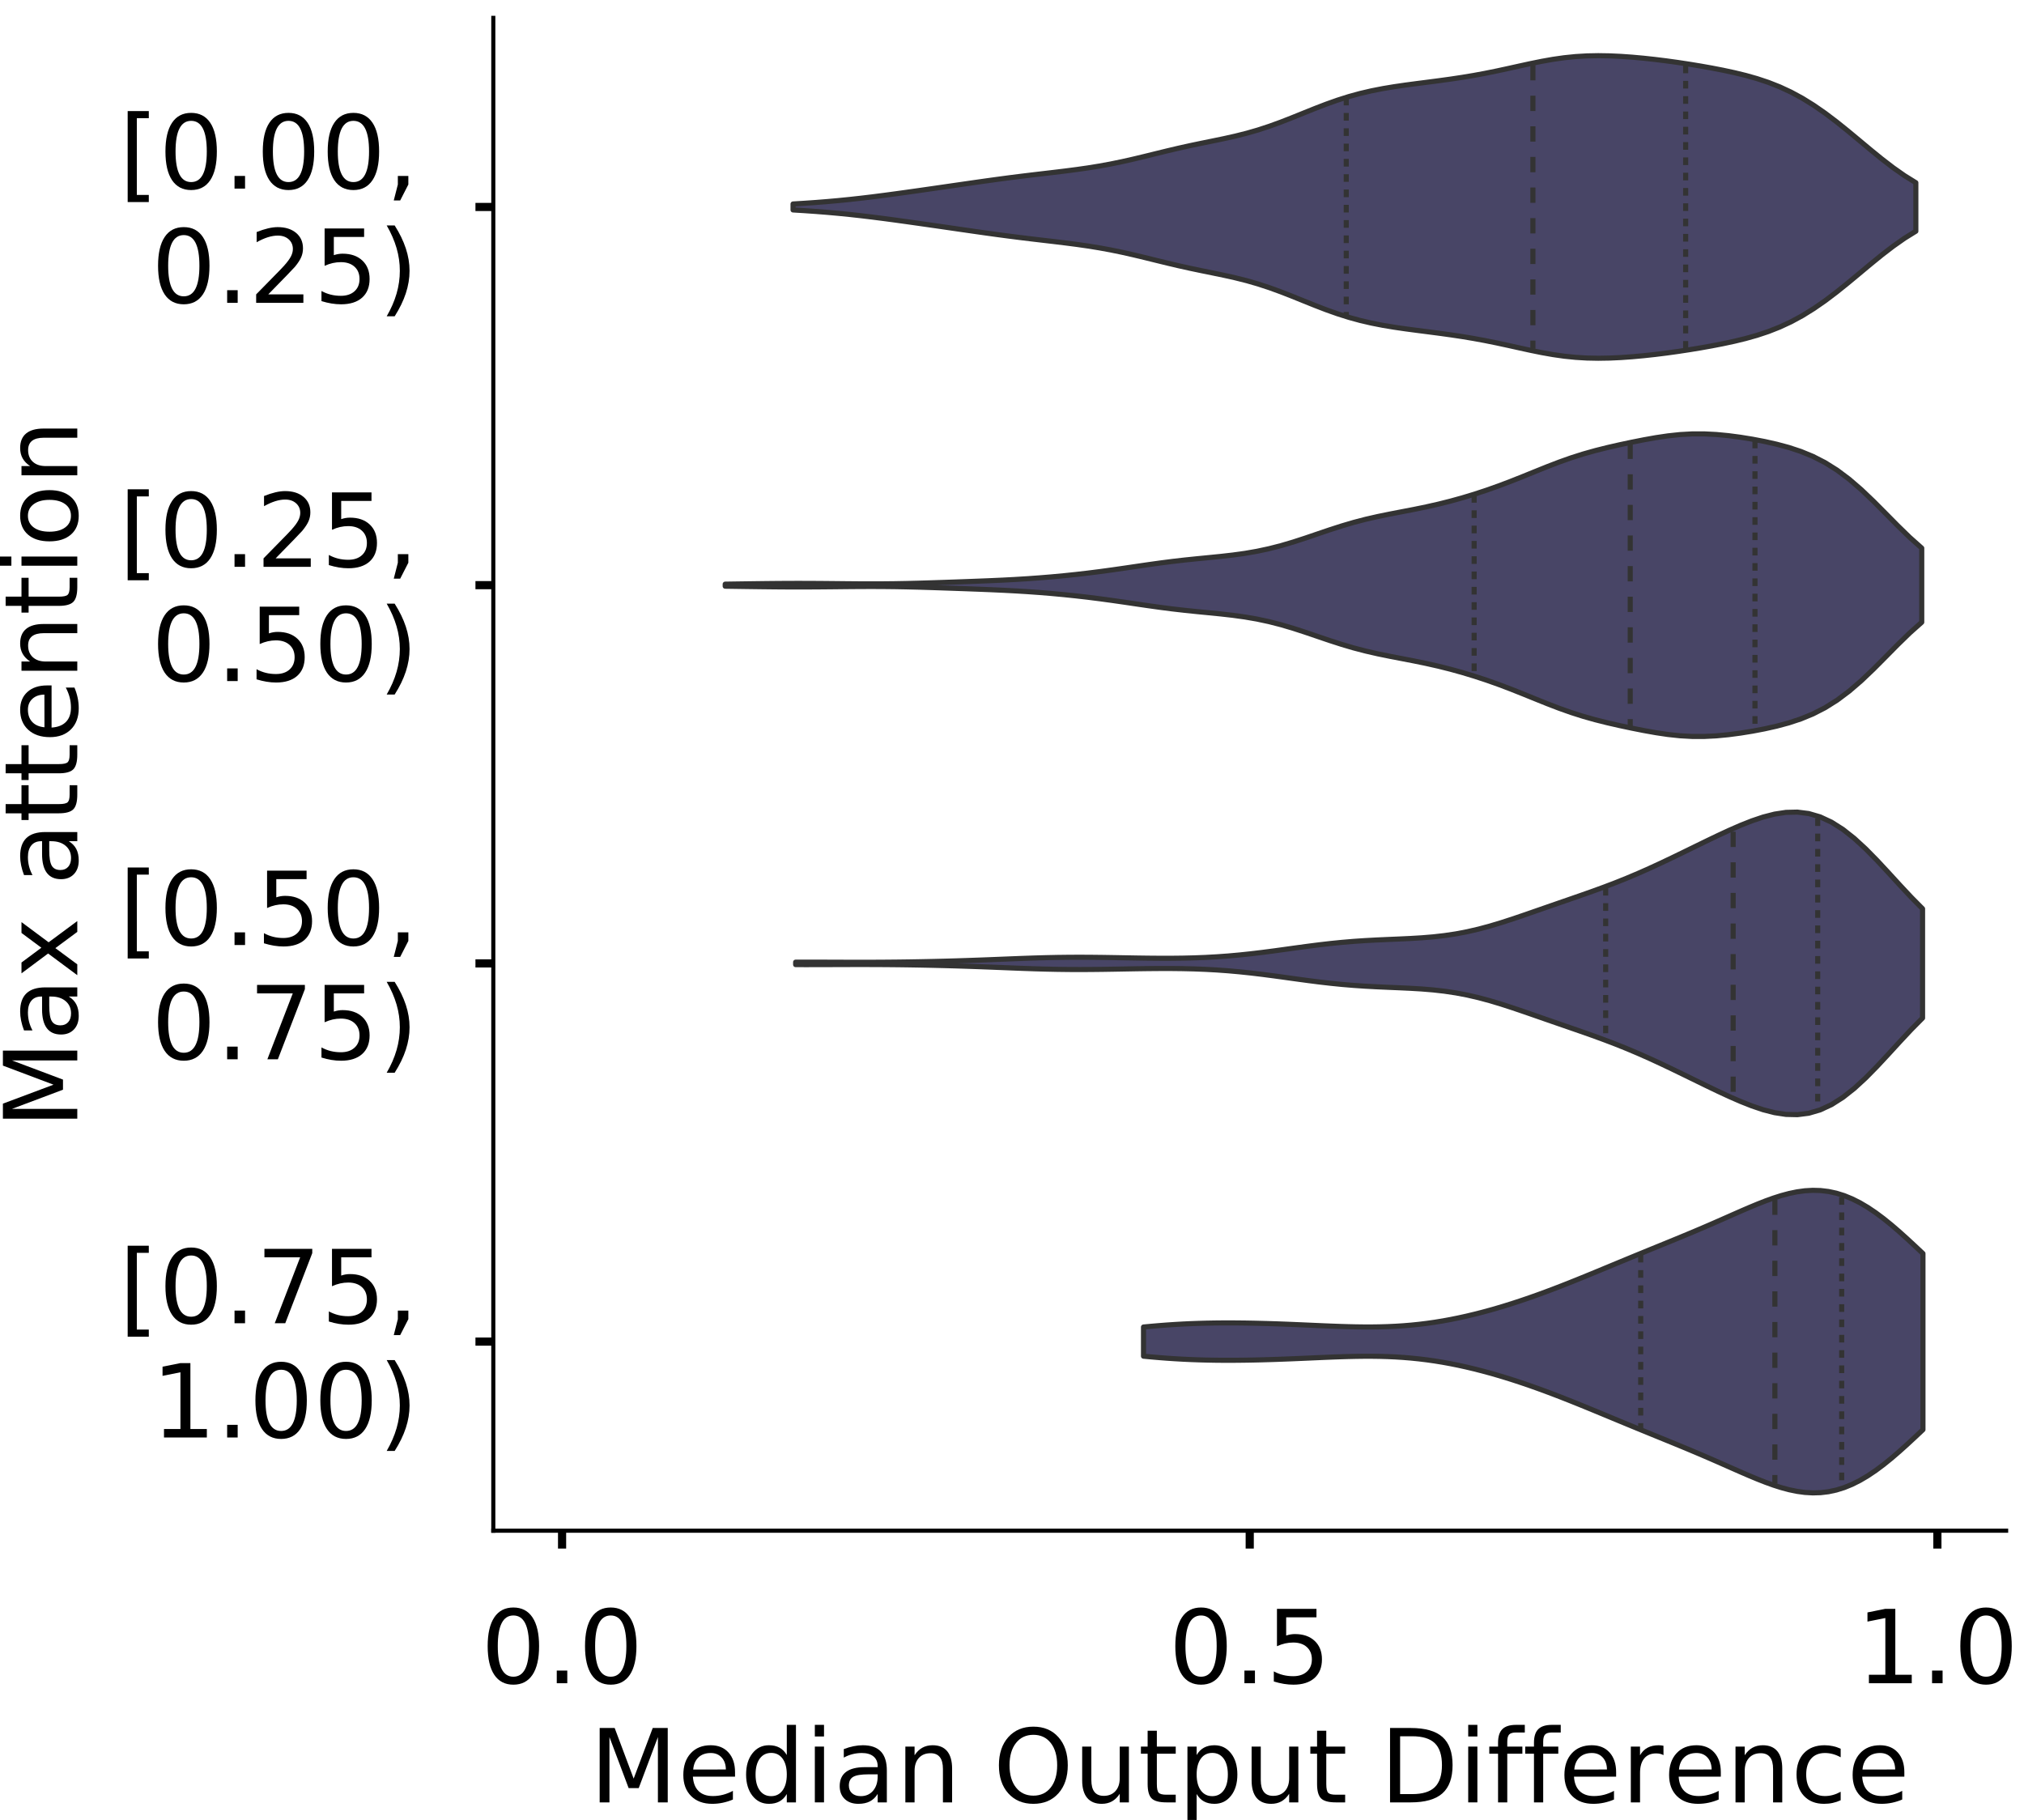 <?xml version="1.0" encoding="utf-8" standalone="no"?>
<!DOCTYPE svg PUBLIC "-//W3C//DTD SVG 1.1//EN"
  "http://www.w3.org/Graphics/SVG/1.1/DTD/svg11.dtd">
<!-- Created with matplotlib (https://matplotlib.org/) -->
<svg height="356.753pt" version="1.1" viewBox="0 0 396.753 356.753" width="396.753pt" xmlns="http://www.w3.org/2000/svg" xmlns:xlink="http://www.w3.org/1999/xlink">
 <defs>
  <style type="text/css">
*{stroke-linecap:butt;stroke-linejoin:round;}
  </style>
 </defs>
 <g id="figure_1">
  <g id="patch_1">
   <path d="M 0 356.753 
L 396.753 356.753 
L 396.753 0 
L 0 0 
z
" style="fill:#ffffff;"/>
  </g>
  <g id="axes_1">
   <g id="patch_2">
    <path d="M 96.7 300.053 
L 393.253 300.053 
L 393.253 3.5 
L 96.7 3.5 
z
" style="fill:#ffffff;"/>
   </g>
   <g id="PolyCollection_1">
    <defs>
     <path d="M 155.457 -315.597 
L 155.457 -316.772 
L 157.68 -316.907 
L 159.903 -317.061 
L 162.127 -317.237 
L 164.35 -317.435 
L 166.573 -317.658 
L 168.796 -317.903 
L 171.019 -318.169 
L 173.243 -318.453 
L 175.466 -318.751 
L 177.689 -319.058 
L 179.912 -319.371 
L 182.135 -319.689 
L 184.358 -320.009 
L 186.582 -320.331 
L 188.805 -320.653 
L 191.028 -320.973 
L 193.251 -321.288 
L 195.474 -321.594 
L 197.697 -321.89 
L 199.921 -322.172 
L 202.144 -322.442 
L 204.367 -322.704 
L 206.59 -322.965 
L 208.813 -323.233 
L 211.036 -323.521 
L 213.26 -323.839 
L 215.483 -324.198 
L 217.706 -324.605 
L 219.929 -325.062 
L 222.152 -325.562 
L 224.376 -326.095 
L 226.599 -326.642 
L 228.822 -327.186 
L 231.045 -327.709 
L 233.268 -328.202 
L 235.491 -328.668 
L 237.715 -329.12 
L 239.938 -329.58 
L 242.161 -330.077 
L 244.384 -330.637 
L 246.607 -331.277 
L 248.83 -332.005 
L 251.054 -332.813 
L 253.277 -333.681 
L 255.5 -334.579 
L 257.723 -335.473 
L 259.946 -336.328 
L 262.17 -337.118 
L 264.393 -337.822 
L 266.616 -338.432 
L 268.839 -338.949 
L 271.062 -339.385 
L 273.285 -339.755 
L 275.509 -340.078 
L 277.732 -340.374 
L 279.955 -340.658 
L 282.178 -340.948 
L 284.401 -341.255 
L 286.624 -341.59 
L 288.848 -341.96 
L 291.071 -342.37 
L 293.294 -342.819 
L 295.517 -343.298 
L 297.74 -343.791 
L 299.964 -344.276 
L 302.187 -344.728 
L 304.41 -345.122 
L 306.633 -345.438 
L 308.856 -345.664 
L 311.079 -345.796 
L 313.303 -345.839 
L 315.526 -345.803 
L 317.749 -345.7 
L 319.972 -345.543 
L 322.195 -345.34 
L 324.418 -345.098 
L 326.642 -344.822 
L 328.865 -344.515 
L 331.088 -344.178 
L 333.311 -343.813 
L 335.534 -343.417 
L 337.758 -342.986 
L 339.981 -342.508 
L 342.204 -341.967 
L 344.427 -341.34 
L 346.65 -340.601 
L 348.873 -339.725 
L 351.097 -338.691 
L 353.32 -337.486 
L 355.543 -336.108 
L 357.766 -334.567 
L 359.989 -332.886 
L 362.212 -331.1 
L 364.436 -329.254 
L 366.659 -327.399 
L 368.882 -325.591 
L 371.105 -323.883 
L 373.328 -322.321 
L 375.552 -320.942 
L 375.552 -311.427 
L 375.552 -311.427 
L 373.328 -310.047 
L 371.105 -308.485 
L 368.882 -306.777 
L 366.659 -304.969 
L 364.436 -303.114 
L 362.212 -301.268 
L 359.989 -299.482 
L 357.766 -297.802 
L 355.543 -296.261 
L 353.32 -294.882 
L 351.097 -293.677 
L 348.873 -292.643 
L 346.65 -291.767 
L 344.427 -291.028 
L 342.204 -290.401 
L 339.981 -289.86 
L 337.758 -289.383 
L 335.534 -288.951 
L 333.311 -288.555 
L 331.088 -288.19 
L 328.865 -287.853 
L 326.642 -287.546 
L 324.418 -287.27 
L 322.195 -287.029 
L 319.972 -286.826 
L 317.749 -286.668 
L 315.526 -286.565 
L 313.303 -286.529 
L 311.079 -286.572 
L 308.856 -286.704 
L 306.633 -286.93 
L 304.41 -287.246 
L 302.187 -287.64 
L 299.964 -288.092 
L 297.74 -288.578 
L 295.517 -289.071 
L 293.294 -289.549 
L 291.071 -289.998 
L 288.848 -290.408 
L 286.624 -290.779 
L 284.401 -291.113 
L 282.178 -291.42 
L 279.955 -291.71 
L 277.732 -291.995 
L 275.509 -292.29 
L 273.285 -292.613 
L 271.062 -292.983 
L 268.839 -293.419 
L 266.616 -293.937 
L 264.393 -294.547 
L 262.17 -295.251 
L 259.946 -296.04 
L 257.723 -296.896 
L 255.5 -297.789 
L 253.277 -298.687 
L 251.054 -299.555 
L 248.83 -300.363 
L 246.607 -301.091 
L 244.384 -301.732 
L 242.161 -302.291 
L 239.938 -302.788 
L 237.715 -303.248 
L 235.491 -303.7 
L 233.268 -304.166 
L 231.045 -304.66 
L 228.822 -305.183 
L 226.599 -305.726 
L 224.376 -306.274 
L 222.152 -306.806 
L 219.929 -307.307 
L 217.706 -307.763 
L 215.483 -308.17 
L 213.26 -308.53 
L 211.036 -308.848 
L 208.813 -309.135 
L 206.59 -309.404 
L 204.367 -309.664 
L 202.144 -309.926 
L 199.921 -310.196 
L 197.697 -310.479 
L 195.474 -310.774 
L 193.251 -311.081 
L 191.028 -311.396 
L 188.805 -311.716 
L 186.582 -312.038 
L 184.358 -312.36 
L 182.135 -312.68 
L 179.912 -312.997 
L 177.689 -313.311 
L 175.466 -313.618 
L 173.243 -313.915 
L 171.019 -314.199 
L 168.796 -314.465 
L 166.573 -314.711 
L 164.35 -314.933 
L 162.127 -315.132 
L 159.903 -315.307 
L 157.68 -315.462 
L 155.457 -315.597 
z
" id="m93e00810de" style="stroke:#333333;"/>
    </defs>
    <g clip-path="url(#paf431cea23)">
     <use style="fill:#484566;stroke:#333333;" x="0" xlink:href="#m93e00810de" y="356.753"/>
    </g>
   </g>
   <g id="PolyCollection_2">
    <defs>
     <path d="M 142.157 -241.843 
L 142.157 -242.248 
L 144.526 -242.283 
L 146.895 -242.316 
L 149.264 -242.347 
L 151.634 -242.372 
L 154.003 -242.39 
L 156.372 -242.397 
L 158.741 -242.392 
L 161.11 -242.377 
L 163.48 -242.354 
L 165.849 -242.33 
L 168.218 -242.31 
L 170.587 -242.301 
L 172.957 -242.307 
L 175.326 -242.332 
L 177.695 -242.375 
L 180.064 -242.434 
L 182.433 -242.505 
L 184.803 -242.583 
L 187.172 -242.665 
L 189.541 -242.75 
L 191.91 -242.839 
L 194.28 -242.934 
L 196.649 -243.041 
L 199.018 -243.166 
L 201.387 -243.311 
L 203.756 -243.48 
L 206.126 -243.674 
L 208.495 -243.894 
L 210.864 -244.14 
L 213.233 -244.413 
L 215.602 -244.711 
L 217.972 -245.033 
L 220.341 -245.373 
L 222.71 -245.721 
L 225.079 -246.067 
L 227.449 -246.397 
L 229.818 -246.7 
L 232.187 -246.973 
L 234.556 -247.217 
L 236.925 -247.448 
L 239.295 -247.685 
L 241.664 -247.954 
L 244.033 -248.281 
L 246.402 -248.691 
L 248.772 -249.198 
L 251.141 -249.806 
L 253.51 -250.506 
L 255.879 -251.277 
L 258.248 -252.083 
L 260.618 -252.887 
L 262.987 -253.651 
L 265.356 -254.349 
L 267.725 -254.966 
L 270.095 -255.507 
L 272.464 -255.991 
L 274.833 -256.447 
L 277.202 -256.904 
L 279.571 -257.391 
L 281.941 -257.926 
L 284.31 -258.52 
L 286.679 -259.176 
L 289.048 -259.893 
L 291.417 -260.673 
L 293.787 -261.514 
L 296.156 -262.411 
L 298.525 -263.351 
L 300.894 -264.313 
L 303.264 -265.266 
L 305.633 -266.177 
L 308.002 -267.016 
L 310.371 -267.768 
L 312.74 -268.434 
L 315.11 -269.027 
L 317.479 -269.568 
L 319.848 -270.071 
L 322.217 -270.54 
L 324.587 -270.962 
L 326.956 -271.313 
L 329.325 -271.566 
L 331.694 -271.698 
L 334.063 -271.701 
L 336.433 -271.582 
L 338.802 -271.356 
L 341.171 -271.044 
L 343.54 -270.66 
L 345.909 -270.209 
L 348.279 -269.677 
L 350.648 -269.04 
L 353.017 -268.258 
L 355.386 -267.284 
L 357.756 -266.071 
L 360.125 -264.583 
L 362.494 -262.809 
L 364.863 -260.767 
L 367.232 -258.512 
L 369.602 -256.131 
L 371.971 -253.732 
L 374.34 -251.426 
L 376.709 -249.315 
L 376.709 -234.776 
L 376.709 -234.776 
L 374.34 -232.666 
L 371.971 -230.36 
L 369.602 -227.96 
L 367.232 -225.579 
L 364.863 -223.324 
L 362.494 -221.283 
L 360.125 -219.508 
L 357.756 -218.021 
L 355.386 -216.808 
L 353.017 -215.834 
L 350.648 -215.051 
L 348.279 -214.414 
L 345.909 -213.883 
L 343.54 -213.431 
L 341.171 -213.048 
L 338.802 -212.736 
L 336.433 -212.51 
L 334.063 -212.391 
L 331.694 -212.394 
L 329.325 -212.526 
L 326.956 -212.778 
L 324.587 -213.13 
L 322.217 -213.552 
L 319.848 -214.021 
L 317.479 -214.524 
L 315.11 -215.064 
L 312.74 -215.658 
L 310.371 -216.323 
L 308.002 -217.076 
L 305.633 -217.915 
L 303.264 -218.825 
L 300.894 -219.778 
L 298.525 -220.74 
L 296.156 -221.681 
L 293.787 -222.578 
L 291.417 -223.419 
L 289.048 -224.198 
L 286.679 -224.916 
L 284.31 -225.572 
L 281.941 -226.165 
L 279.571 -226.7 
L 277.202 -227.187 
L 274.833 -227.645 
L 272.464 -228.1 
L 270.095 -228.584 
L 267.725 -229.126 
L 265.356 -229.743 
L 262.987 -230.441 
L 260.618 -231.205 
L 258.248 -232.009 
L 255.879 -232.815 
L 253.51 -233.585 
L 251.141 -234.286 
L 248.772 -234.894 
L 246.402 -235.401 
L 244.033 -235.81 
L 241.664 -236.138 
L 239.295 -236.407 
L 236.925 -236.644 
L 234.556 -236.874 
L 232.187 -237.119 
L 229.818 -237.391 
L 227.449 -237.695 
L 225.079 -238.024 
L 222.71 -238.37 
L 220.341 -238.719 
L 217.972 -239.059 
L 215.602 -239.381 
L 213.233 -239.679 
L 210.864 -239.951 
L 208.495 -240.197 
L 206.126 -240.417 
L 203.756 -240.612 
L 201.387 -240.781 
L 199.018 -240.926 
L 196.649 -241.05 
L 194.28 -241.158 
L 191.91 -241.253 
L 189.541 -241.341 
L 187.172 -241.426 
L 184.803 -241.508 
L 182.433 -241.587 
L 180.064 -241.658 
L 177.695 -241.716 
L 175.326 -241.759 
L 172.957 -241.784 
L 170.587 -241.791 
L 168.218 -241.782 
L 165.849 -241.762 
L 163.48 -241.737 
L 161.11 -241.715 
L 158.741 -241.7 
L 156.372 -241.695 
L 154.003 -241.702 
L 151.634 -241.719 
L 149.264 -241.745 
L 146.895 -241.775 
L 144.526 -241.809 
L 142.157 -241.843 
z
" id="md94889d24c" style="stroke:#333333;"/>
    </defs>
    <g clip-path="url(#paf431cea23)">
     <use style="fill:#484566;stroke:#333333;" x="0" xlink:href="#md94889d24c" y="356.753"/>
    </g>
   </g>
   <g id="PolyCollection_3">
    <defs>
     <path d="M 155.964 -167.665 
L 155.964 -168.15 
L 158.195 -168.152 
L 160.427 -168.149 
L 162.658 -168.143 
L 164.889 -168.135 
L 167.121 -168.129 
L 169.352 -168.128 
L 171.583 -168.133 
L 173.815 -168.146 
L 176.046 -168.167 
L 178.278 -168.197 
L 180.509 -168.235 
L 182.74 -168.281 
L 184.972 -168.334 
L 187.203 -168.396 
L 189.434 -168.466 
L 191.666 -168.543 
L 193.897 -168.627 
L 196.129 -168.715 
L 198.36 -168.804 
L 200.591 -168.889 
L 202.823 -168.966 
L 205.054 -169.029 
L 207.285 -169.076 
L 209.517 -169.103 
L 211.748 -169.111 
L 213.98 -169.1 
L 216.211 -169.075 
L 218.442 -169.039 
L 220.674 -168.999 
L 222.905 -168.96 
L 225.136 -168.929 
L 227.368 -168.911 
L 229.599 -168.911 
L 231.831 -168.936 
L 234.062 -168.989 
L 236.293 -169.076 
L 238.525 -169.198 
L 240.756 -169.359 
L 242.987 -169.559 
L 245.219 -169.794 
L 247.45 -170.061 
L 249.682 -170.351 
L 251.913 -170.657 
L 254.144 -170.966 
L 256.376 -171.268 
L 258.607 -171.552 
L 260.838 -171.809 
L 263.07 -172.032 
L 265.301 -172.219 
L 267.533 -172.37 
L 269.764 -172.491 
L 271.995 -172.591 
L 274.227 -172.685 
L 276.458 -172.789 
L 278.689 -172.922 
L 280.921 -173.106 
L 283.152 -173.358 
L 285.384 -173.692 
L 287.615 -174.116 
L 289.846 -174.632 
L 292.078 -175.232 
L 294.309 -175.904 
L 296.54 -176.628 
L 298.772 -177.386 
L 301.003 -178.16 
L 303.235 -178.936 
L 305.466 -179.71 
L 307.697 -180.48 
L 309.929 -181.254 
L 312.16 -182.041 
L 314.391 -182.855 
L 316.623 -183.705 
L 318.854 -184.599 
L 321.086 -185.542 
L 323.317 -186.53 
L 325.548 -187.559 
L 327.78 -188.62 
L 330.011 -189.701 
L 332.242 -190.792 
L 334.474 -191.88 
L 336.705 -192.951 
L 338.937 -193.986 
L 341.168 -194.962 
L 343.399 -195.846 
L 345.631 -196.599 
L 347.862 -197.171 
L 350.093 -197.51 
L 352.325 -197.563 
L 354.556 -197.281 
L 356.788 -196.629 
L 359.019 -195.592 
L 361.25 -194.177 
L 363.482 -192.416 
L 365.713 -190.364 
L 367.944 -188.096 
L 370.176 -185.698 
L 372.407 -183.262 
L 374.638 -180.878 
L 376.87 -178.621 
L 376.87 -157.194 
L 376.87 -157.194 
L 374.638 -154.937 
L 372.407 -152.553 
L 370.176 -150.117 
L 367.944 -147.719 
L 365.713 -145.451 
L 363.482 -143.399 
L 361.25 -141.638 
L 359.019 -140.223 
L 356.788 -139.186 
L 354.556 -138.534 
L 352.325 -138.252 
L 350.093 -138.305 
L 347.862 -138.644 
L 345.631 -139.216 
L 343.399 -139.969 
L 341.168 -140.853 
L 338.937 -141.829 
L 336.705 -142.864 
L 334.474 -143.935 
L 332.242 -145.023 
L 330.011 -146.114 
L 327.78 -147.195 
L 325.548 -148.256 
L 323.317 -149.285 
L 321.086 -150.273 
L 318.854 -151.216 
L 316.623 -152.11 
L 314.391 -152.96 
L 312.16 -153.774 
L 309.929 -154.561 
L 307.697 -155.335 
L 305.466 -156.105 
L 303.235 -156.879 
L 301.003 -157.655 
L 298.772 -158.429 
L 296.54 -159.187 
L 294.309 -159.911 
L 292.078 -160.583 
L 289.846 -161.183 
L 287.615 -161.699 
L 285.384 -162.123 
L 283.152 -162.457 
L 280.921 -162.709 
L 278.689 -162.893 
L 276.458 -163.026 
L 274.227 -163.13 
L 271.995 -163.224 
L 269.764 -163.324 
L 267.533 -163.445 
L 265.301 -163.596 
L 263.07 -163.783 
L 260.838 -164.006 
L 258.607 -164.263 
L 256.376 -164.547 
L 254.144 -164.849 
L 251.913 -165.158 
L 249.682 -165.464 
L 247.45 -165.754 
L 245.219 -166.021 
L 242.987 -166.256 
L 240.756 -166.456 
L 238.525 -166.617 
L 236.293 -166.739 
L 234.062 -166.826 
L 231.831 -166.879 
L 229.599 -166.904 
L 227.368 -166.904 
L 225.136 -166.886 
L 222.905 -166.855 
L 220.674 -166.816 
L 218.442 -166.776 
L 216.211 -166.74 
L 213.98 -166.715 
L 211.748 -166.704 
L 209.517 -166.712 
L 207.285 -166.739 
L 205.054 -166.786 
L 202.823 -166.849 
L 200.591 -166.926 
L 198.36 -167.011 
L 196.129 -167.1 
L 193.897 -167.188 
L 191.666 -167.272 
L 189.434 -167.349 
L 187.203 -167.419 
L 184.972 -167.481 
L 182.74 -167.534 
L 180.509 -167.58 
L 178.278 -167.618 
L 176.046 -167.648 
L 173.815 -167.669 
L 171.583 -167.682 
L 169.352 -167.687 
L 167.121 -167.686 
L 164.889 -167.68 
L 162.658 -167.672 
L 160.427 -167.666 
L 158.195 -167.663 
L 155.964 -167.665 
z
" id="m8390c96e8d" style="stroke:#333333;"/>
    </defs>
    <g clip-path="url(#paf431cea23)">
     <use style="fill:#484566;stroke:#333333;" x="0" xlink:href="#m8390c96e8d" y="356.753"/>
    </g>
   </g>
   <g id="PolyCollection_4">
    <defs>
     <path d="M 224.156 -90.908 
L 224.156 -96.631 
L 225.699 -96.775 
L 227.242 -96.907 
L 228.786 -97.025 
L 230.329 -97.128 
L 231.873 -97.215 
L 233.416 -97.287 
L 234.959 -97.344 
L 236.503 -97.386 
L 238.046 -97.414 
L 239.589 -97.429 
L 241.133 -97.432 
L 242.676 -97.424 
L 244.219 -97.406 
L 245.763 -97.378 
L 247.306 -97.341 
L 248.849 -97.297 
L 250.393 -97.247 
L 251.936 -97.19 
L 253.479 -97.128 
L 255.023 -97.063 
L 256.566 -96.995 
L 258.109 -96.927 
L 259.653 -96.86 
L 261.196 -96.798 
L 262.739 -96.742 
L 264.283 -96.695 
L 265.826 -96.661 
L 267.369 -96.642 
L 268.913 -96.641 
L 270.456 -96.662 
L 272 -96.706 
L 273.543 -96.776 
L 275.086 -96.874 
L 276.63 -97.002 
L 278.173 -97.16 
L 279.716 -97.349 
L 281.26 -97.569 
L 282.803 -97.821 
L 284.346 -98.102 
L 285.89 -98.414 
L 287.433 -98.753 
L 288.976 -99.121 
L 290.52 -99.514 
L 292.063 -99.933 
L 293.606 -100.375 
L 295.15 -100.84 
L 296.693 -101.327 
L 298.236 -101.835 
L 299.78 -102.362 
L 301.323 -102.908 
L 302.866 -103.471 
L 304.41 -104.05 
L 305.953 -104.644 
L 307.496 -105.25 
L 309.04 -105.868 
L 310.583 -106.494 
L 312.127 -107.128 
L 313.67 -107.765 
L 315.213 -108.406 
L 316.757 -109.046 
L 318.3 -109.685 
L 319.843 -110.323 
L 321.387 -110.957 
L 322.93 -111.588 
L 324.473 -112.218 
L 326.017 -112.847 
L 327.56 -113.478 
L 329.103 -114.111 
L 330.647 -114.751 
L 332.19 -115.398 
L 333.733 -116.054 
L 335.277 -116.72 
L 336.82 -117.394 
L 338.363 -118.075 
L 339.907 -118.757 
L 341.45 -119.435 
L 342.993 -120.099 
L 344.537 -120.74 
L 346.08 -121.346 
L 347.623 -121.901 
L 349.167 -122.393 
L 350.71 -122.806 
L 352.254 -123.125 
L 353.797 -123.336 
L 355.34 -123.424 
L 356.884 -123.381 
L 358.427 -123.196 
L 359.97 -122.865 
L 361.514 -122.384 
L 363.057 -121.754 
L 364.6 -120.98 
L 366.144 -120.068 
L 367.687 -119.03 
L 369.23 -117.879 
L 370.774 -116.631 
L 372.317 -115.303 
L 373.86 -113.914 
L 375.404 -112.484 
L 376.947 -111.033 
L 376.947 -76.505 
L 376.947 -76.505 
L 375.404 -75.054 
L 373.86 -73.624 
L 372.317 -72.235 
L 370.774 -70.907 
L 369.23 -69.659 
L 367.687 -68.508 
L 366.144 -67.47 
L 364.6 -66.559 
L 363.057 -65.784 
L 361.514 -65.155 
L 359.97 -64.674 
L 358.427 -64.342 
L 356.884 -64.157 
L 355.34 -64.114 
L 353.797 -64.203 
L 352.254 -64.413 
L 350.71 -64.732 
L 349.167 -65.145 
L 347.623 -65.637 
L 346.08 -66.193 
L 344.537 -66.798 
L 342.993 -67.439 
L 341.45 -68.104 
L 339.907 -68.781 
L 338.363 -69.463 
L 336.82 -70.144 
L 335.277 -70.818 
L 333.733 -71.484 
L 332.19 -72.14 
L 330.647 -72.788 
L 329.103 -73.427 
L 327.56 -74.061 
L 326.017 -74.691 
L 324.473 -75.32 
L 322.93 -75.95 
L 321.387 -76.581 
L 319.843 -77.216 
L 318.3 -77.853 
L 316.757 -78.492 
L 315.213 -79.133 
L 313.67 -79.773 
L 312.127 -80.411 
L 310.583 -81.044 
L 309.04 -81.67 
L 307.496 -82.288 
L 305.953 -82.895 
L 304.41 -83.488 
L 302.866 -84.068 
L 301.323 -84.631 
L 299.78 -85.177 
L 298.236 -85.704 
L 296.693 -86.211 
L 295.15 -86.698 
L 293.606 -87.163 
L 292.063 -87.606 
L 290.52 -88.024 
L 288.976 -88.418 
L 287.433 -88.785 
L 285.89 -89.125 
L 284.346 -89.436 
L 282.803 -89.718 
L 281.26 -89.969 
L 279.716 -90.189 
L 278.173 -90.378 
L 276.63 -90.536 
L 275.086 -90.664 
L 273.543 -90.762 
L 272 -90.832 
L 270.456 -90.877 
L 268.913 -90.897 
L 267.369 -90.896 
L 265.826 -90.877 
L 264.283 -90.843 
L 262.739 -90.796 
L 261.196 -90.74 
L 259.653 -90.678 
L 258.109 -90.611 
L 256.566 -90.543 
L 255.023 -90.476 
L 253.479 -90.41 
L 251.936 -90.349 
L 250.393 -90.292 
L 248.849 -90.241 
L 247.306 -90.197 
L 245.763 -90.161 
L 244.219 -90.133 
L 242.676 -90.114 
L 241.133 -90.106 
L 239.589 -90.109 
L 238.046 -90.124 
L 236.503 -90.153 
L 234.959 -90.195 
L 233.416 -90.251 
L 231.873 -90.323 
L 230.329 -90.411 
L 228.786 -90.513 
L 227.242 -90.631 
L 225.699 -90.763 
L 224.156 -90.908 
z
" id="m93ef8c7eef" style="stroke:#333333;"/>
    </defs>
    <g clip-path="url(#paf431cea23)">
     <use style="fill:#484566;stroke:#333333;" x="0" xlink:href="#m93ef8c7eef" y="356.753"/>
    </g>
   </g>
   <g id="patch_3">
    <path clip-path="url(#paf431cea23)" d="M 110.18 40.569 
L 110.18 40.569 
L 110.18 40.569 
L 110.18 40.569 
z
" style="fill:#484566;stroke:#333333;stroke-linejoin:miter;stroke-width:0.5;"/>
   </g>
   <g id="matplotlib.axis_1">
    <g id="xtick_1">
     <g id="line2d_1">
      <defs>
       <path d="M 0 0 
L 0 3.5 
" id="m01c1553e45" style="stroke:#000000;stroke-width:1.6;"/>
      </defs>
      <g>
       <use style="stroke:#000000;stroke-width:1.6;" x="110.18" xlink:href="#m01c1553e45" y="300.053"/>
      </g>
     </g>
     <g id="text_1">
      <!-- 0.0 -->
      <defs>
       <path d="M 31.781 66.406 
Q 24.172 66.406 20.328 58.906 
Q 16.5 51.422 16.5 36.375 
Q 16.5 21.391 20.328 13.891 
Q 24.172 6.391 31.781 6.391 
Q 39.453 6.391 43.281 13.891 
Q 47.125 21.391 47.125 36.375 
Q 47.125 51.422 43.281 58.906 
Q 39.453 66.406 31.781 66.406 
z
M 31.781 74.219 
Q 44.047 74.219 50.516 64.516 
Q 56.984 54.828 56.984 36.375 
Q 56.984 17.969 50.516 8.266 
Q 44.047 -1.422 31.781 -1.422 
Q 19.531 -1.422 13.062 8.266 
Q 6.594 17.969 6.594 36.375 
Q 6.594 54.828 13.062 64.516 
Q 19.531 74.219 31.781 74.219 
z
" id="DejaVuSans-48"/>
       <path d="M 10.688 12.406 
L 21 12.406 
L 21 0 
L 10.688 0 
z
" id="DejaVuSans-46"/>
      </defs>
      <g transform="translate(94.277 329.95)scale(0.2 -0.2)">
       <use xlink:href="#DejaVuSans-48"/>
       <use x="63.623" xlink:href="#DejaVuSans-46"/>
       <use x="95.41" xlink:href="#DejaVuSans-48"/>
      </g>
     </g>
    </g>
    <g id="xtick_2">
     <g id="line2d_2">
      <g>
       <use style="stroke:#000000;stroke-width:1.6;" x="244.977" xlink:href="#m01c1553e45" y="300.053"/>
      </g>
     </g>
     <g id="text_2">
      <!-- 0.5 -->
      <defs>
       <path d="M 10.797 72.906 
L 49.516 72.906 
L 49.516 64.594 
L 19.828 64.594 
L 19.828 46.734 
Q 21.969 47.469 24.109 47.828 
Q 26.266 48.188 28.422 48.188 
Q 40.625 48.188 47.75 41.5 
Q 54.891 34.812 54.891 23.391 
Q 54.891 11.625 47.562 5.094 
Q 40.234 -1.422 26.906 -1.422 
Q 22.312 -1.422 17.547 -0.641 
Q 12.797 0.141 7.719 1.703 
L 7.719 11.625 
Q 12.109 9.234 16.797 8.062 
Q 21.484 6.891 26.703 6.891 
Q 35.156 6.891 40.078 11.328 
Q 45.016 15.766 45.016 23.391 
Q 45.016 31 40.078 35.438 
Q 35.156 39.891 26.703 39.891 
Q 22.75 39.891 18.812 39.016 
Q 14.891 38.141 10.797 36.281 
z
" id="DejaVuSans-53"/>
      </defs>
      <g transform="translate(229.074 329.95)scale(0.2 -0.2)">
       <use xlink:href="#DejaVuSans-48"/>
       <use x="63.623" xlink:href="#DejaVuSans-46"/>
       <use x="95.41" xlink:href="#DejaVuSans-53"/>
      </g>
     </g>
    </g>
    <g id="xtick_3">
     <g id="line2d_3">
      <g>
       <use style="stroke:#000000;stroke-width:1.6;" x="379.774" xlink:href="#m01c1553e45" y="300.053"/>
      </g>
     </g>
     <g id="text_3">
      <!-- 1.0 -->
      <defs>
       <path d="M 12.406 8.297 
L 28.516 8.297 
L 28.516 63.922 
L 10.984 60.406 
L 10.984 69.391 
L 28.422 72.906 
L 38.281 72.906 
L 38.281 8.297 
L 54.391 8.297 
L 54.391 0 
L 12.406 0 
z
" id="DejaVuSans-49"/>
      </defs>
      <g transform="translate(363.871 329.95)scale(0.2 -0.2)">
       <use xlink:href="#DejaVuSans-49"/>
       <use x="63.623" xlink:href="#DejaVuSans-46"/>
       <use x="95.41" xlink:href="#DejaVuSans-48"/>
      </g>
     </g>
    </g>
    <g id="text_4">
     <!-- Median Output Difference -->
     <defs>
      <path d="M 9.812 72.906 
L 24.516 72.906 
L 43.109 23.297 
L 61.812 72.906 
L 76.516 72.906 
L 76.516 0 
L 66.891 0 
L 66.891 64.016 
L 48.094 14.016 
L 38.188 14.016 
L 19.391 64.016 
L 19.391 0 
L 9.812 0 
z
" id="DejaVuSans-77"/>
      <path d="M 56.203 29.594 
L 56.203 25.203 
L 14.891 25.203 
Q 15.484 15.922 20.484 11.062 
Q 25.484 6.203 34.422 6.203 
Q 39.594 6.203 44.453 7.469 
Q 49.312 8.734 54.109 11.281 
L 54.109 2.781 
Q 49.266 0.734 44.188 -0.344 
Q 39.109 -1.422 33.891 -1.422 
Q 20.797 -1.422 13.156 6.188 
Q 5.516 13.812 5.516 26.812 
Q 5.516 40.234 12.766 48.109 
Q 20.016 56 32.328 56 
Q 43.359 56 49.781 48.891 
Q 56.203 41.797 56.203 29.594 
z
M 47.219 32.234 
Q 47.125 39.594 43.094 43.984 
Q 39.062 48.391 32.422 48.391 
Q 24.906 48.391 20.391 44.141 
Q 15.875 39.891 15.188 32.172 
z
" id="DejaVuSans-101"/>
      <path d="M 45.406 46.391 
L 45.406 75.984 
L 54.391 75.984 
L 54.391 0 
L 45.406 0 
L 45.406 8.203 
Q 42.578 3.328 38.25 0.953 
Q 33.938 -1.422 27.875 -1.422 
Q 17.969 -1.422 11.734 6.484 
Q 5.516 14.406 5.516 27.297 
Q 5.516 40.188 11.734 48.094 
Q 17.969 56 27.875 56 
Q 33.938 56 38.25 53.625 
Q 42.578 51.266 45.406 46.391 
z
M 14.797 27.297 
Q 14.797 17.391 18.875 11.75 
Q 22.953 6.109 30.078 6.109 
Q 37.203 6.109 41.297 11.75 
Q 45.406 17.391 45.406 27.297 
Q 45.406 37.203 41.297 42.844 
Q 37.203 48.484 30.078 48.484 
Q 22.953 48.484 18.875 42.844 
Q 14.797 37.203 14.797 27.297 
z
" id="DejaVuSans-100"/>
      <path d="M 9.422 54.688 
L 18.406 54.688 
L 18.406 0 
L 9.422 0 
z
M 9.422 75.984 
L 18.406 75.984 
L 18.406 64.594 
L 9.422 64.594 
z
" id="DejaVuSans-105"/>
      <path d="M 34.281 27.484 
Q 23.391 27.484 19.188 25 
Q 14.984 22.516 14.984 16.5 
Q 14.984 11.719 18.141 8.906 
Q 21.297 6.109 26.703 6.109 
Q 34.188 6.109 38.703 11.406 
Q 43.219 16.703 43.219 25.484 
L 43.219 27.484 
z
M 52.203 31.203 
L 52.203 0 
L 43.219 0 
L 43.219 8.297 
Q 40.141 3.328 35.547 0.953 
Q 30.953 -1.422 24.312 -1.422 
Q 15.922 -1.422 10.953 3.297 
Q 6 8.016 6 15.922 
Q 6 25.141 12.172 29.828 
Q 18.359 34.516 30.609 34.516 
L 43.219 34.516 
L 43.219 35.406 
Q 43.219 41.609 39.141 45 
Q 35.062 48.391 27.688 48.391 
Q 23 48.391 18.547 47.266 
Q 14.109 46.141 10.016 43.891 
L 10.016 52.203 
Q 14.938 54.109 19.578 55.047 
Q 24.219 56 28.609 56 
Q 40.484 56 46.344 49.844 
Q 52.203 43.703 52.203 31.203 
z
" id="DejaVuSans-97"/>
      <path d="M 54.891 33.016 
L 54.891 0 
L 45.906 0 
L 45.906 32.719 
Q 45.906 40.484 42.875 44.328 
Q 39.844 48.188 33.797 48.188 
Q 26.516 48.188 22.312 43.547 
Q 18.109 38.922 18.109 30.906 
L 18.109 0 
L 9.078 0 
L 9.078 54.688 
L 18.109 54.688 
L 18.109 46.188 
Q 21.344 51.125 25.703 53.562 
Q 30.078 56 35.797 56 
Q 45.219 56 50.047 50.172 
Q 54.891 44.344 54.891 33.016 
z
" id="DejaVuSans-110"/>
      <path id="DejaVuSans-32"/>
      <path d="M 39.406 66.219 
Q 28.656 66.219 22.328 58.203 
Q 16.016 50.203 16.016 36.375 
Q 16.016 22.609 22.328 14.594 
Q 28.656 6.594 39.406 6.594 
Q 50.141 6.594 56.422 14.594 
Q 62.703 22.609 62.703 36.375 
Q 62.703 50.203 56.422 58.203 
Q 50.141 66.219 39.406 66.219 
z
M 39.406 74.219 
Q 54.734 74.219 63.906 63.938 
Q 73.094 53.656 73.094 36.375 
Q 73.094 19.141 63.906 8.859 
Q 54.734 -1.422 39.406 -1.422 
Q 24.031 -1.422 14.812 8.828 
Q 5.609 19.094 5.609 36.375 
Q 5.609 53.656 14.812 63.938 
Q 24.031 74.219 39.406 74.219 
z
" id="DejaVuSans-79"/>
      <path d="M 8.5 21.578 
L 8.5 54.688 
L 17.484 54.688 
L 17.484 21.922 
Q 17.484 14.156 20.5 10.266 
Q 23.531 6.391 29.594 6.391 
Q 36.859 6.391 41.078 11.031 
Q 45.312 15.672 45.312 23.688 
L 45.312 54.688 
L 54.297 54.688 
L 54.297 0 
L 45.312 0 
L 45.312 8.406 
Q 42.047 3.422 37.719 1 
Q 33.406 -1.422 27.688 -1.422 
Q 18.266 -1.422 13.375 4.438 
Q 8.5 10.297 8.5 21.578 
z
M 31.109 56 
z
" id="DejaVuSans-117"/>
      <path d="M 18.312 70.219 
L 18.312 54.688 
L 36.812 54.688 
L 36.812 47.703 
L 18.312 47.703 
L 18.312 18.016 
Q 18.312 11.328 20.141 9.422 
Q 21.969 7.516 27.594 7.516 
L 36.812 7.516 
L 36.812 0 
L 27.594 0 
Q 17.188 0 13.234 3.875 
Q 9.281 7.766 9.281 18.016 
L 9.281 47.703 
L 2.688 47.703 
L 2.688 54.688 
L 9.281 54.688 
L 9.281 70.219 
z
" id="DejaVuSans-116"/>
      <path d="M 18.109 8.203 
L 18.109 -20.797 
L 9.078 -20.797 
L 9.078 54.688 
L 18.109 54.688 
L 18.109 46.391 
Q 20.953 51.266 25.266 53.625 
Q 29.594 56 35.594 56 
Q 45.562 56 51.781 48.094 
Q 58.016 40.188 58.016 27.297 
Q 58.016 14.406 51.781 6.484 
Q 45.562 -1.422 35.594 -1.422 
Q 29.594 -1.422 25.266 0.953 
Q 20.953 3.328 18.109 8.203 
z
M 48.688 27.297 
Q 48.688 37.203 44.609 42.844 
Q 40.531 48.484 33.406 48.484 
Q 26.266 48.484 22.188 42.844 
Q 18.109 37.203 18.109 27.297 
Q 18.109 17.391 22.188 11.75 
Q 26.266 6.109 33.406 6.109 
Q 40.531 6.109 44.609 11.75 
Q 48.688 17.391 48.688 27.297 
z
" id="DejaVuSans-112"/>
      <path d="M 19.672 64.797 
L 19.672 8.109 
L 31.594 8.109 
Q 46.688 8.109 53.688 14.938 
Q 60.688 21.781 60.688 36.531 
Q 60.688 51.172 53.688 57.984 
Q 46.688 64.797 31.594 64.797 
z
M 9.812 72.906 
L 30.078 72.906 
Q 51.266 72.906 61.172 64.094 
Q 71.094 55.281 71.094 36.531 
Q 71.094 17.672 61.125 8.828 
Q 51.172 0 30.078 0 
L 9.812 0 
z
" id="DejaVuSans-68"/>
      <path d="M 37.109 75.984 
L 37.109 68.5 
L 28.516 68.5 
Q 23.688 68.5 21.797 66.547 
Q 19.922 64.594 19.922 59.516 
L 19.922 54.688 
L 34.719 54.688 
L 34.719 47.703 
L 19.922 47.703 
L 19.922 0 
L 10.891 0 
L 10.891 47.703 
L 2.297 47.703 
L 2.297 54.688 
L 10.891 54.688 
L 10.891 58.5 
Q 10.891 67.625 15.141 71.797 
Q 19.391 75.984 28.609 75.984 
z
" id="DejaVuSans-102"/>
      <path d="M 41.109 46.297 
Q 39.594 47.172 37.812 47.578 
Q 36.031 48 33.891 48 
Q 26.266 48 22.188 43.047 
Q 18.109 38.094 18.109 28.812 
L 18.109 0 
L 9.078 0 
L 9.078 54.688 
L 18.109 54.688 
L 18.109 46.188 
Q 20.953 51.172 25.484 53.578 
Q 30.031 56 36.531 56 
Q 37.453 56 38.578 55.875 
Q 39.703 55.766 41.062 55.516 
z
" id="DejaVuSans-114"/>
      <path d="M 48.781 52.594 
L 48.781 44.188 
Q 44.969 46.297 41.141 47.344 
Q 37.312 48.391 33.406 48.391 
Q 24.656 48.391 19.812 42.844 
Q 14.984 37.312 14.984 27.297 
Q 14.984 17.281 19.812 11.734 
Q 24.656 6.203 33.406 6.203 
Q 37.312 6.203 41.141 7.25 
Q 44.969 8.297 48.781 10.406 
L 48.781 2.094 
Q 45.016 0.344 40.984 -0.531 
Q 36.969 -1.422 32.422 -1.422 
Q 20.062 -1.422 12.781 6.344 
Q 5.516 14.109 5.516 27.297 
Q 5.516 40.672 12.859 48.328 
Q 20.219 56 33.016 56 
Q 37.156 56 41.109 55.141 
Q 45.062 54.297 48.781 52.594 
z
" id="DejaVuSans-99"/>
     </defs>
     <g transform="translate(115.589 353.306)scale(0.2 -0.2)">
      <use xlink:href="#DejaVuSans-77"/>
      <use x="86.279" xlink:href="#DejaVuSans-101"/>
      <use x="147.803" xlink:href="#DejaVuSans-100"/>
      <use x="211.279" xlink:href="#DejaVuSans-105"/>
      <use x="239.062" xlink:href="#DejaVuSans-97"/>
      <use x="300.342" xlink:href="#DejaVuSans-110"/>
      <use x="363.721" xlink:href="#DejaVuSans-32"/>
      <use x="395.508" xlink:href="#DejaVuSans-79"/>
      <use x="474.219" xlink:href="#DejaVuSans-117"/>
      <use x="537.598" xlink:href="#DejaVuSans-116"/>
      <use x="576.807" xlink:href="#DejaVuSans-112"/>
      <use x="640.283" xlink:href="#DejaVuSans-117"/>
      <use x="703.662" xlink:href="#DejaVuSans-116"/>
      <use x="742.871" xlink:href="#DejaVuSans-32"/>
      <use x="774.658" xlink:href="#DejaVuSans-68"/>
      <use x="851.66" xlink:href="#DejaVuSans-105"/>
      <use x="879.443" xlink:href="#DejaVuSans-102"/>
      <use x="914.648" xlink:href="#DejaVuSans-102"/>
      <use x="949.854" xlink:href="#DejaVuSans-101"/>
      <use x="1011.377" xlink:href="#DejaVuSans-114"/>
      <use x="1052.459" xlink:href="#DejaVuSans-101"/>
      <use x="1113.982" xlink:href="#DejaVuSans-110"/>
      <use x="1177.361" xlink:href="#DejaVuSans-99"/>
      <use x="1232.342" xlink:href="#DejaVuSans-101"/>
     </g>
    </g>
   </g>
   <g id="matplotlib.axis_2">
    <g id="ytick_1">
     <g id="line2d_4">
      <defs>
       <path d="M 0 0 
L -3.5 0 
" id="m68a02cc9a1" style="stroke:#000000;stroke-width:1.6;"/>
      </defs>
      <g>
       <use style="stroke:#000000;stroke-width:1.6;" x="96.7" xlink:href="#m68a02cc9a1" y="40.569"/>
      </g>
     </g>
     <g id="text_5">
      <!-- [0.00, -->
      <defs>
       <path d="M 8.594 75.984 
L 29.297 75.984 
L 29.297 69 
L 17.578 69 
L 17.578 -6.203 
L 29.297 -6.203 
L 29.297 -13.188 
L 8.594 -13.188 
z
" id="DejaVuSans-91"/>
       <path d="M 11.719 12.406 
L 22.016 12.406 
L 22.016 4 
L 14.016 -11.625 
L 7.719 -11.625 
L 11.719 4 
z
" id="DejaVuSans-44"/>
      </defs>
      <g transform="translate(23.309 36.97)scale(0.2 -0.2)">
       <use xlink:href="#DejaVuSans-91"/>
       <use x="39.014" xlink:href="#DejaVuSans-48"/>
       <use x="102.637" xlink:href="#DejaVuSans-46"/>
       <use x="134.424" xlink:href="#DejaVuSans-48"/>
       <use x="198.047" xlink:href="#DejaVuSans-48"/>
       <use x="261.67" xlink:href="#DejaVuSans-44"/>
      </g>
      <!-- 0.25) -->
      <defs>
       <path d="M 19.188 8.297 
L 53.609 8.297 
L 53.609 0 
L 7.328 0 
L 7.328 8.297 
Q 12.938 14.109 22.625 23.891 
Q 32.328 33.688 34.812 36.531 
Q 39.547 41.844 41.422 45.531 
Q 43.312 49.219 43.312 52.781 
Q 43.312 58.594 39.234 62.25 
Q 35.156 65.922 28.609 65.922 
Q 23.969 65.922 18.812 64.312 
Q 13.672 62.703 7.812 59.422 
L 7.812 69.391 
Q 13.766 71.781 18.938 73 
Q 24.125 74.219 28.422 74.219 
Q 39.75 74.219 46.484 68.547 
Q 53.219 62.891 53.219 53.422 
Q 53.219 48.922 51.531 44.891 
Q 49.859 40.875 45.406 35.406 
Q 44.188 33.984 37.641 27.219 
Q 31.109 20.453 19.188 8.297 
z
" id="DejaVuSans-50"/>
       <path d="M 8.016 75.875 
L 15.828 75.875 
Q 23.141 64.359 26.781 53.312 
Q 30.422 42.281 30.422 31.391 
Q 30.422 20.453 26.781 9.375 
Q 23.141 -1.703 15.828 -13.188 
L 8.016 -13.188 
Q 14.5 -2 17.703 9.062 
Q 20.906 20.125 20.906 31.391 
Q 20.906 42.672 17.703 53.656 
Q 14.5 64.656 8.016 75.875 
z
" id="DejaVuSans-41"/>
      </defs>
      <g transform="translate(29.666 59.365)scale(0.2 -0.2)">
       <use xlink:href="#DejaVuSans-48"/>
       <use x="63.623" xlink:href="#DejaVuSans-46"/>
       <use x="95.41" xlink:href="#DejaVuSans-50"/>
       <use x="159.033" xlink:href="#DejaVuSans-53"/>
       <use x="222.656" xlink:href="#DejaVuSans-41"/>
      </g>
     </g>
    </g>
    <g id="ytick_2">
     <g id="line2d_5">
      <g>
       <use style="stroke:#000000;stroke-width:1.6;" x="96.7" xlink:href="#m68a02cc9a1" y="114.707"/>
      </g>
     </g>
     <g id="text_6">
      <!-- [0.25, -->
      <g transform="translate(23.309 111.108)scale(0.2 -0.2)">
       <use xlink:href="#DejaVuSans-91"/>
       <use x="39.014" xlink:href="#DejaVuSans-48"/>
       <use x="102.637" xlink:href="#DejaVuSans-46"/>
       <use x="134.424" xlink:href="#DejaVuSans-50"/>
       <use x="198.047" xlink:href="#DejaVuSans-53"/>
       <use x="261.67" xlink:href="#DejaVuSans-44"/>
      </g>
      <!-- 0.50) -->
      <g transform="translate(29.666 133.504)scale(0.2 -0.2)">
       <use xlink:href="#DejaVuSans-48"/>
       <use x="63.623" xlink:href="#DejaVuSans-46"/>
       <use x="95.41" xlink:href="#DejaVuSans-53"/>
       <use x="159.033" xlink:href="#DejaVuSans-48"/>
       <use x="222.656" xlink:href="#DejaVuSans-41"/>
      </g>
     </g>
    </g>
    <g id="ytick_3">
     <g id="line2d_6">
      <g>
       <use style="stroke:#000000;stroke-width:1.6;" x="96.7" xlink:href="#m68a02cc9a1" y="188.846"/>
      </g>
     </g>
     <g id="text_7">
      <!-- [0.50, -->
      <g transform="translate(23.309 185.246)scale(0.2 -0.2)">
       <use xlink:href="#DejaVuSans-91"/>
       <use x="39.014" xlink:href="#DejaVuSans-48"/>
       <use x="102.637" xlink:href="#DejaVuSans-46"/>
       <use x="134.424" xlink:href="#DejaVuSans-53"/>
       <use x="198.047" xlink:href="#DejaVuSans-48"/>
       <use x="261.67" xlink:href="#DejaVuSans-44"/>
      </g>
      <!-- 0.75) -->
      <defs>
       <path d="M 8.203 72.906 
L 55.078 72.906 
L 55.078 68.703 
L 28.609 0 
L 18.312 0 
L 43.219 64.594 
L 8.203 64.594 
z
" id="DejaVuSans-55"/>
      </defs>
      <g transform="translate(29.666 207.642)scale(0.2 -0.2)">
       <use xlink:href="#DejaVuSans-48"/>
       <use x="63.623" xlink:href="#DejaVuSans-46"/>
       <use x="95.41" xlink:href="#DejaVuSans-55"/>
       <use x="159.033" xlink:href="#DejaVuSans-53"/>
       <use x="222.656" xlink:href="#DejaVuSans-41"/>
      </g>
     </g>
    </g>
    <g id="ytick_4">
     <g id="line2d_7">
      <g>
       <use style="stroke:#000000;stroke-width:1.6;" x="96.7" xlink:href="#m68a02cc9a1" y="262.984"/>
      </g>
     </g>
     <g id="text_8">
      <!-- [0.75, -->
      <g transform="translate(23.309 259.385)scale(0.2 -0.2)">
       <use xlink:href="#DejaVuSans-91"/>
       <use x="39.014" xlink:href="#DejaVuSans-48"/>
       <use x="102.637" xlink:href="#DejaVuSans-46"/>
       <use x="134.424" xlink:href="#DejaVuSans-55"/>
       <use x="198.047" xlink:href="#DejaVuSans-53"/>
       <use x="261.67" xlink:href="#DejaVuSans-44"/>
      </g>
      <!-- 1.00) -->
      <g transform="translate(29.666 281.78)scale(0.2 -0.2)">
       <use xlink:href="#DejaVuSans-49"/>
       <use x="63.623" xlink:href="#DejaVuSans-46"/>
       <use x="95.41" xlink:href="#DejaVuSans-48"/>
       <use x="159.033" xlink:href="#DejaVuSans-48"/>
       <use x="222.656" xlink:href="#DejaVuSans-41"/>
      </g>
     </g>
    </g>
    <g id="text_9">
     <!-- Max attention -->
     <defs>
      <path d="M 54.891 54.688 
L 35.109 28.078 
L 55.906 0 
L 45.312 0 
L 29.391 21.484 
L 13.484 0 
L 2.875 0 
L 24.125 28.609 
L 4.688 54.688 
L 15.281 54.688 
L 29.781 35.203 
L 44.281 54.688 
z
" id="DejaVuSans-120"/>
      <path d="M 30.609 48.391 
Q 23.391 48.391 19.188 42.75 
Q 14.984 37.109 14.984 27.297 
Q 14.984 17.484 19.156 11.844 
Q 23.344 6.203 30.609 6.203 
Q 37.797 6.203 41.984 11.859 
Q 46.188 17.531 46.188 27.297 
Q 46.188 37.016 41.984 42.703 
Q 37.797 48.391 30.609 48.391 
z
M 30.609 56 
Q 42.328 56 49.016 48.375 
Q 55.719 40.766 55.719 27.297 
Q 55.719 13.875 49.016 6.219 
Q 42.328 -1.422 30.609 -1.422 
Q 18.844 -1.422 12.172 6.219 
Q 5.516 13.875 5.516 27.297 
Q 5.516 40.766 12.172 48.375 
Q 18.844 56 30.609 56 
z
" id="DejaVuSans-111"/>
     </defs>
     <g transform="translate(15.15 221.244)rotate(-90)scale(0.2 -0.2)">
      <use xlink:href="#DejaVuSans-77"/>
      <use x="86.279" xlink:href="#DejaVuSans-97"/>
      <use x="147.559" xlink:href="#DejaVuSans-120"/>
      <use x="206.738" xlink:href="#DejaVuSans-32"/>
      <use x="238.525" xlink:href="#DejaVuSans-97"/>
      <use x="299.805" xlink:href="#DejaVuSans-116"/>
      <use x="339.014" xlink:href="#DejaVuSans-116"/>
      <use x="378.223" xlink:href="#DejaVuSans-101"/>
      <use x="439.746" xlink:href="#DejaVuSans-110"/>
      <use x="503.125" xlink:href="#DejaVuSans-116"/>
      <use x="542.334" xlink:href="#DejaVuSans-105"/>
      <use x="570.117" xlink:href="#DejaVuSans-111"/>
      <use x="631.299" xlink:href="#DejaVuSans-110"/>
     </g>
    </g>
   </g>
   <g id="line2d_8">
    <path clip-path="url(#paf431cea23)" d="M 263.896 19.148 
L 263.896 61.99 
" style="fill:none;stroke:#333333;stroke-dasharray:1.5,1.5;stroke-dashoffset:0;"/>
   </g>
   <g id="line2d_9">
    <path clip-path="url(#paf431cea23)" d="M 300.488 12.758 
L 300.488 68.38 
" style="fill:none;stroke:#333333;stroke-dasharray:3,3;stroke-dashoffset:0;"/>
   </g>
   <g id="line2d_10">
    <path clip-path="url(#paf431cea23)" d="M 330.429 12.855 
L 330.429 68.284 
" style="fill:none;stroke:#333333;stroke-dasharray:1.5,1.5;stroke-dashoffset:0;"/>
   </g>
   <g id="line2d_11">
    <path clip-path="url(#paf431cea23)" d="M 288.968 97.038 
L 288.968 132.377 
" style="fill:none;stroke:#333333;stroke-dasharray:1.5,1.5;stroke-dashoffset:0;"/>
   </g>
   <g id="line2d_12">
    <path clip-path="url(#paf431cea23)" d="M 319.562 86.963 
L 319.562 142.452 
" style="fill:none;stroke:#333333;stroke-dasharray:3,3;stroke-dashoffset:0;"/>
   </g>
   <g id="line2d_13">
    <path clip-path="url(#paf431cea23)" d="M 344.019 86.379 
L 344.019 143.036 
" style="fill:none;stroke:#333333;stroke-dasharray:1.5,1.5;stroke-dashoffset:0;"/>
   </g>
   <g id="line2d_14">
    <path clip-path="url(#paf431cea23)" d="M 314.751 174.048 
L 314.751 203.644 
" style="fill:none;stroke:#333333;stroke-dasharray:1.5,1.5;stroke-dashoffset:0;"/>
   </g>
   <g id="line2d_15">
    <path clip-path="url(#paf431cea23)" d="M 339.739 163.028 
L 339.739 214.664 
" style="fill:none;stroke:#333333;stroke-dasharray:3,3;stroke-dashoffset:0;"/>
   </g>
   <g id="line2d_16">
    <path clip-path="url(#paf431cea23)" d="M 356.316 160.411 
L 356.316 217.28 
" style="fill:none;stroke:#333333;stroke-dasharray:1.5,1.5;stroke-dashoffset:0;"/>
   </g>
   <g id="line2d_17">
    <path clip-path="url(#paf431cea23)" d="M 321.617 245.968 
L 321.617 280 
" style="fill:none;stroke:#333333;stroke-dasharray:1.5,1.5;stroke-dashoffset:0;"/>
   </g>
   <g id="line2d_18">
    <path clip-path="url(#paf431cea23)" d="M 347.921 235.133 
L 347.921 290.835 
" style="fill:none;stroke:#333333;stroke-dasharray:3,3;stroke-dashoffset:0;"/>
   </g>
   <g id="line2d_19">
    <path clip-path="url(#paf431cea23)" d="M 361.017 234.656 
L 361.017 291.313 
" style="fill:none;stroke:#333333;stroke-dasharray:1.5,1.5;stroke-dashoffset:0;"/>
   </g>
   <g id="patch_4">
    <path d="M 96.7 300.053 
L 96.7 3.5 
" style="fill:none;stroke:#000000;stroke-linecap:square;stroke-linejoin:miter;stroke-width:0.8;"/>
   </g>
   <g id="patch_5">
    <path d="M 96.7 300.053 
L 393.253 300.053 
" style="fill:none;stroke:#000000;stroke-linecap:square;stroke-linejoin:miter;stroke-width:0.8;"/>
   </g>
  </g>
 </g>
 <defs>
  <clipPath id="paf431cea23">
   <rect height="296.553" width="296.553" x="96.7" y="3.5"/>
  </clipPath>
 </defs>
</svg>
